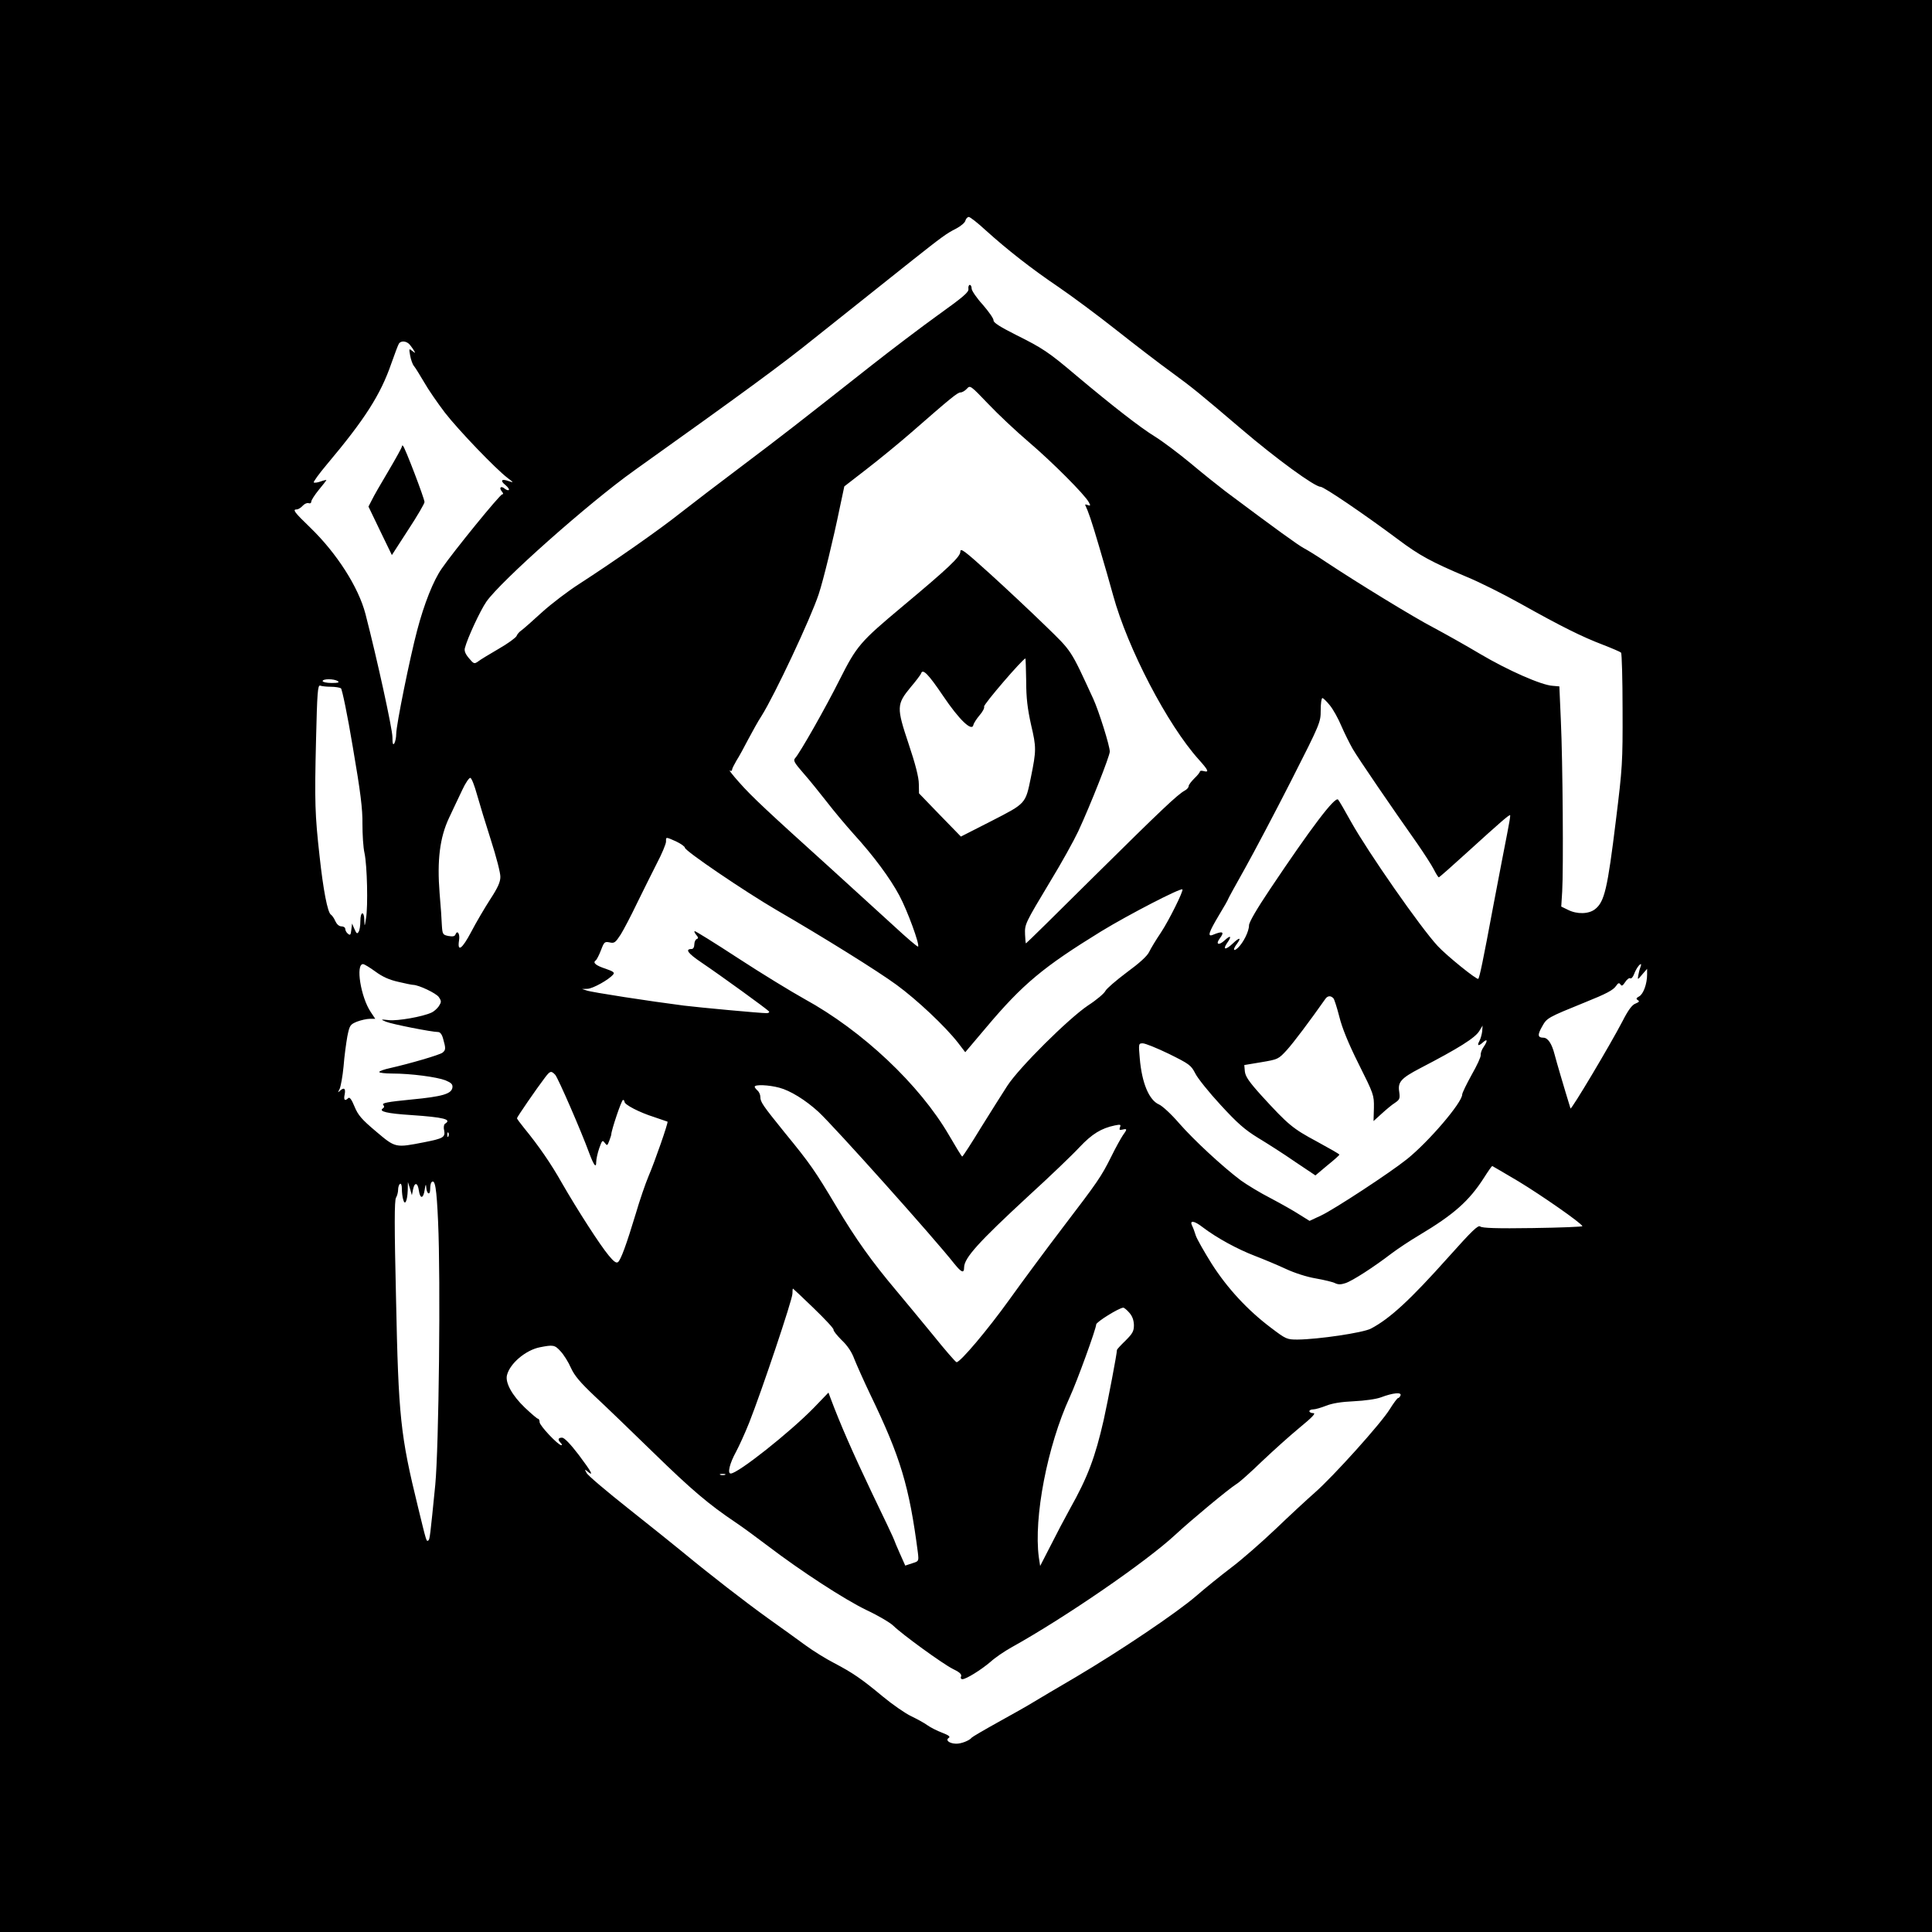 <?xml version="1.0" standalone="no"?>
<!DOCTYPE svg PUBLIC "-//W3C//DTD SVG 20010904//EN"
 "http://www.w3.org/TR/2001/REC-SVG-20010904/DTD/svg10.dtd">
<svg version="1.0" xmlns="http://www.w3.org/2000/svg"
 width="1024" height="1024" viewBox="0 0 1024 1024"
 preserveAspectRatio="xMidYMid meet">
  <rect width="1024" height="1024" fill="white"/>
<g transform="translate(0,1024) scale(0.1,-0.1)"
fill="#000000" stroke="none">
<path d="M0 5120 l0 -5120 5120 0 5120 0 0 5120 0 5120 -5120 0 -5120 0 0
-5120z m5226 3898 c112 -101 239 -201 384 -299 69 -47 208 -150 309 -230 100
-79 229 -178 286 -219 120 -88 142 -106 377 -306 183 -156 386 -304 417 -304
18 0 230 -144 411 -279 113 -85 178 -120 365 -199 66 -27 194 -91 285 -142
216 -121 325 -175 435 -217 49 -19 93 -38 97 -42 4 -4 8 -139 8 -301 1 -281
-1 -309 -35 -585 -45 -368 -61 -435 -111 -474 -33 -26 -95 -28 -144 -3 l-35
17 5 80 c7 115 3 688 -7 904 l-8 183 -35 3 c-59 3 -238 82 -385 169 -77 46
-188 108 -246 139 -106 55 -406 239 -569 347 -47 32 -101 65 -120 75 -30 16
-145 99 -415 301 -38 29 -122 96 -185 149 -63 52 -149 117 -190 142 -76 47
-217 156 -416 323 -145 123 -178 145 -319 215 -85 43 -120 65 -119 77 1 9 -25
46 -57 83 -33 36 -59 75 -59 85 0 11 -4 20 -10 20 -5 0 -9 -10 -7 -22 2 -17
-29 -43 -160 -137 -89 -64 -250 -186 -358 -271 -397 -313 -464 -365 -680 -528
-121 -91 -269 -204 -330 -252 -112 -89 -348 -254 -535 -375 -58 -37 -146 -104
-196 -149 -49 -45 -99 -89 -110 -97 -11 -7 -23 -21 -26 -30 -4 -9 -46 -40 -95
-68 -48 -28 -98 -58 -109 -67 -20 -14 -23 -13 -48 17 -19 22 -26 39 -22 54 14
54 81 198 114 246 77 110 541 522 782 694 583 416 783 562 960 705 52 42 163
129 245 195 83 66 204 162 270 215 158 125 182 143 234 169 24 13 46 31 48 42
3 10 11 19 18 19 7 0 48 -32 91 -72z m-3054 -605 c8 -10 19 -25 23 -33 8 -13
7 -13 -10 0 -17 14 -18 13 -11 -25 4 -22 13 -47 20 -55 7 -8 31 -47 54 -86 22
-39 72 -111 110 -161 72 -93 270 -299 332 -346 34 -26 34 -26 6 -17 -38 14
-47 3 -17 -21 13 -11 21 -22 18 -26 -4 -3 -13 0 -22 7 -20 17 -32 5 -15 -15 8
-10 9 -15 2 -15 -12 0 -261 -306 -321 -394 -44 -63 -93 -186 -130 -327 -38
-143 -111 -502 -111 -549 0 -19 -5 -42 -10 -50 -7 -11 -10 -2 -10 33 0 43 -81
413 -143 653 -37 142 -152 322 -294 459 -84 81 -94 95 -70 95 8 0 22 9 31 19
10 11 24 17 32 14 8 -3 14 1 14 9 0 7 18 35 40 62 22 26 40 50 40 52 0 1 -14
-2 -31 -8 -16 -6 -33 -8 -36 -5 -3 3 28 46 70 96 201 239 284 369 341 534 18
51 36 99 40 105 11 18 41 15 58 -5z m3282 -517 c122 -104 296 -278 317 -318
10 -18 9 -20 -6 -15 -9 4 -15 4 -13 0 17 -36 32 -79 73 -218 26 -88 60 -205
75 -261 77 -281 288 -686 454 -870 51 -57 56 -69 26 -61 -11 3 -20 2 -20 -2 0
-4 -13 -21 -30 -37 -16 -16 -30 -34 -30 -41 0 -7 -9 -17 -20 -23 -39 -21 -127
-105 -482 -456 -196 -195 -358 -354 -360 -354 -2 0 -4 21 -5 47 -2 55 -1 57
134 282 58 95 124 214 148 265 65 140 167 399 167 422 1 29 -59 218 -87 279
-123 267 -112 250 -256 390 -74 72 -205 195 -291 273 -136 123 -158 140 -158
118 0 -27 -61 -85 -310 -293 -221 -185 -239 -206 -329 -384 -76 -152 -212
-391 -237 -418 -11 -12 -3 -25 45 -80 32 -36 87 -105 124 -152 36 -47 100
-123 142 -170 105 -115 193 -234 242 -326 42 -78 109 -261 99 -270 -3 -3 -60
46 -128 109 -68 62 -220 201 -338 308 -332 300 -414 376 -482 453 -35 39 -57
68 -50 63 7 -4 12 -2 12 4 0 6 11 27 23 48 13 20 41 71 62 112 22 41 53 98 71
125 70 111 261 518 303 645 25 75 78 293 112 459 l24 113 120 93 c66 51 171
137 233 191 213 186 247 214 263 214 9 0 24 9 34 20 17 19 19 17 113 -81 52
-55 149 -146 216 -203z m-15 -1265 c0 -91 7 -147 26 -233 28 -119 28 -135 -1
-278 -29 -141 -25 -137 -208 -231 l-163 -83 -111 114 -111 115 -1 50 c0 34
-18 105 -54 212 -65 194 -64 210 11 301 28 33 53 66 55 73 9 26 38 -3 117
-120 85 -126 152 -190 160 -154 2 10 17 33 33 52 16 18 27 39 24 46 -4 11 206
255 219 255 1 0 3 -54 4 -119z m-3649 -1 c11 -7 2 -10 -32 -10 -27 0 -48 5
-48 10 0 13 60 13 80 0z m-37 -30 c23 0 47 -4 54 -8 6 -4 35 -143 63 -312 41
-239 52 -327 51 -407 0 -56 4 -125 11 -155 14 -65 19 -280 8 -345 -7 -46 -8
-47 -9 -10 -1 51 -21 47 -21 -5 0 -24 -4 -50 -10 -58 -7 -11 -11 -8 -21 15
l-13 30 -4 -33 c-3 -28 -6 -31 -18 -21 -8 6 -14 18 -14 25 0 8 -9 14 -20 14
-13 0 -25 11 -33 28 -6 15 -17 30 -23 34 -18 11 -41 133 -60 308 -25 223 -27
291 -19 618 6 252 9 292 22 288 8 -3 33 -6 56 -6z m5296 -99 c17 -21 45 -71
61 -110 17 -39 44 -93 60 -121 29 -50 213 -319 341 -500 36 -52 76 -114 88
-137 12 -24 24 -43 27 -43 3 0 71 60 151 133 175 159 223 201 227 196 2 -2 -5
-44 -15 -94 -10 -49 -43 -223 -74 -385 -55 -295 -73 -381 -80 -388 -7 -7 -168
123 -215 174 -91 98 -369 497 -459 658 -33 60 -64 113 -69 118 -17 17 -143
-150 -360 -474 -71 -106 -112 -176 -112 -193 0 -32 -31 -93 -59 -119 -24 -22
-28 -9 -6 20 27 36 15 38 -20 4 -38 -36 -57 -36 -31 2 26 36 19 44 -13 14 -31
-29 -50 -22 -26 10 27 36 16 41 -37 19 -30 -12 -21 14 32 103 28 46 50 85 50
88 0 2 40 75 89 162 48 86 159 296 245 465 154 303 156 309 156 372 0 36 4 65
9 65 5 0 23 -18 40 -39z m-4521 -472 c13 -46 46 -155 74 -242 28 -87 51 -175
50 -195 0 -27 -14 -58 -54 -119 -29 -45 -75 -123 -101 -173 -48 -91 -74 -109
-64 -44 6 34 -9 57 -19 31 -4 -10 -14 -12 -37 -8 -30 6 -32 9 -35 56 -1 28 -6
104 -12 170 -14 175 1 296 50 400 21 44 52 111 70 148 17 37 37 66 43 64 7 -2
22 -41 35 -88z m1056 -249 c25 -12 46 -27 46 -33 0 -17 319 -233 485 -330 250
-145 536 -323 637 -397 108 -79 257 -219 325 -306 l39 -51 110 130 c195 232
304 322 611 511 148 90 421 231 430 222 7 -7 -72 -166 -114 -229 -25 -37 -53
-83 -62 -102 -10 -22 -52 -60 -119 -109 -56 -42 -107 -86 -113 -98 -6 -13 -47
-48 -92 -77 -104 -70 -365 -329 -428 -426 -25 -38 -88 -139 -140 -222 -51 -84
-96 -153 -99 -153 -3 0 -34 51 -70 113 -156 268 -458 553 -766 722 -70 39
-229 136 -353 217 -124 81 -227 145 -230 143 -2 -3 2 -12 10 -21 11 -13 11
-18 2 -21 -7 -3 -13 -16 -13 -29 0 -14 -6 -24 -14 -24 -37 0 -20 -23 51 -71
105 -71 352 -250 359 -260 3 -5 -3 -9 -13 -9 -34 0 -357 30 -438 40 -180 23
-492 71 -515 80 l-25 8 29 1 c28 1 113 48 136 76 9 10 1 16 -39 30 -52 17 -71
32 -54 44 5 3 18 28 28 54 17 45 20 47 46 42 25 -6 31 -1 59 42 16 26 55 100
85 163 31 63 78 158 105 211 28 53 50 106 50 118 0 26 -3 26 54 1z m-1595
-689 c38 -28 73 -44 122 -55 37 -9 73 -16 78 -16 30 0 124 -45 137 -65 14 -21
14 -26 0 -48 -9 -13 -27 -29 -39 -34 -47 -22 -180 -45 -225 -40 -46 5 -46 4
-17 -8 30 -13 244 -55 277 -55 11 0 21 -13 27 -37 14 -49 14 -58 -3 -72 -14
-12 -176 -59 -278 -82 -32 -7 -58 -16 -58 -21 0 -4 30 -8 68 -8 99 0 236 -18
283 -36 31 -13 39 -21 37 -38 -5 -34 -52 -48 -220 -64 -122 -12 -155 -18 -147
-28 7 -8 6 -14 -2 -19 -24 -16 25 -27 149 -35 176 -12 218 -23 181 -46 -6 -3
-9 -19 -5 -34 7 -38 -4 -44 -105 -64 -154 -30 -152 -31 -256 57 -76 64 -95 86
-114 132 -15 37 -26 52 -33 45 -18 -18 -26 -11 -19 20 6 32 -4 38 -26 18 -11
-11 -11 -9 -1 10 6 13 16 67 21 120 4 54 14 125 20 159 12 59 15 63 51 78 21
8 52 15 68 15 l29 0 -24 36 c-53 79 -81 254 -41 254 7 0 36 -18 65 -39z m6705
21 c-4 -10 -9 -30 -11 -43 -4 -23 -3 -23 21 6 l26 30 0 -30 c0 -50 -20 -104
-42 -116 -16 -9 -18 -13 -7 -20 10 -6 7 -10 -12 -18 -18 -6 -39 -34 -69 -93
-65 -125 -273 -474 -276 -463 -34 110 -75 250 -84 285 -15 59 -36 90 -60 90
-30 0 -32 15 -6 60 25 45 29 47 226 127 117 47 150 65 166 88 11 16 16 17 23
7 6 -10 12 -7 25 13 9 14 21 23 26 20 6 -4 15 6 21 22 10 27 28 53 36 53 2 0
1 -8 -3 -18z m-1626 -164 c5 -7 19 -51 31 -98 14 -57 47 -139 102 -249 80
-160 82 -165 81 -233 l-2 -70 44 40 c23 21 55 48 70 57 25 17 27 23 22 59 -8
51 10 71 109 123 208 108 294 162 316 199 l17 28 -2 -30 c-2 -16 -8 -39 -15
-52 -14 -26 -5 -29 21 -5 23 20 23 5 1 -27 -10 -14 -16 -33 -15 -42 2 -9 -20
-56 -48 -105 -27 -49 -50 -96 -50 -104 0 -43 -178 -251 -293 -343 -91 -73
-386 -266 -454 -298 l-62 -29 -53 33 c-29 19 -98 58 -153 87 -55 28 -127 72
-159 95 -98 74 -247 212 -326 302 -41 48 -90 93 -107 100 -53 23 -91 114 -102
245 -7 78 -6 79 16 79 13 0 75 -25 139 -56 107 -53 117 -60 139 -103 12 -25
73 -101 134 -167 90 -98 129 -132 199 -175 48 -29 136 -85 195 -126 l109 -73
63 53 c35 28 64 54 64 57 1 3 -54 34 -120 70 -127 68 -151 88 -291 241 -67 74
-87 103 -90 130 l-3 34 90 15 c89 15 91 16 136 65 36 40 121 153 204 271 12
17 29 18 43 2z m-4125 -405 c15 -17 137 -297 179 -412 25 -67 38 -85 38 -50 0
14 7 47 16 73 15 42 17 45 29 29 13 -17 14 -16 24 10 6 16 11 31 11 35 0 20
54 182 62 182 4 0 8 -4 8 -10 0 -15 79 -56 155 -80 39 -13 71 -24 73 -25 5 -4
-67 -211 -101 -290 -16 -38 -47 -128 -68 -200 -49 -162 -78 -241 -93 -254 -9
-8 -23 2 -50 35 -46 55 -165 240 -248 384 -58 103 -123 197 -200 291 -21 26
-38 49 -38 52 0 6 103 156 148 215 28 37 33 38 55 15z m1187 -68 c58 -15 139
-65 208 -128 85 -79 614 -670 720 -805 38 -47 52 -53 52 -19 1 50 76 133 340
377 113 103 235 220 272 260 66 70 115 100 187 115 30 6 33 5 27 -10 -5 -14
-2 -16 14 -12 25 6 25 2 1 -31 -10 -15 -38 -65 -61 -112 -54 -108 -70 -131
-260 -380 -86 -113 -212 -283 -280 -378 -114 -159 -260 -332 -280 -332 -5 0
-62 66 -128 148 -66 81 -153 185 -192 232 -128 152 -214 272 -317 445 -114
191 -138 226 -274 392 -117 145 -129 162 -129 189 0 12 -7 27 -15 34 -8 7 -15
16 -15 20 0 13 74 10 130 -5z m-1753 -257 c-3 -8 -6 -5 -6 6 -1 11 2 17 5 13
3 -3 4 -12 1 -19z m5672 -240 c122 -74 332 -220 338 -237 2 -3 -116 -8 -262
-10 -192 -3 -269 0 -279 8 -11 10 -43 -21 -170 -163 -201 -225 -309 -325 -410
-378 -42 -22 -279 -57 -389 -58 -56 0 -61 2 -140 62 -125 94 -232 210 -315
340 -40 64 -78 131 -84 149 -6 19 -14 42 -19 51 -16 32 10 29 56 -7 75 -57
184 -116 275 -151 47 -18 121 -49 164 -69 47 -22 112 -43 160 -51 45 -8 91
-19 102 -25 16 -8 31 -8 55 0 37 12 150 85 244 157 33 25 98 68 145 96 186
111 266 182 345 305 22 35 42 63 44 63 1 0 64 -37 140 -82z m-5727 -215 c14
-306 4 -1194 -15 -1393 -27 -271 -29 -290 -37 -295 -10 -6 -9 -10 -54 175 -94
384 -104 477 -117 1109 -9 381 -9 519 0 533 6 10 11 29 11 42 0 14 5 28 10 31
6 4 10 -7 10 -27 0 -18 3 -44 7 -56 9 -35 22 -7 24 48 l1 45 11 -35 10 -35 6
30 c8 41 25 38 31 -5 7 -47 24 -44 31 5 4 28 7 32 8 13 2 -37 21 -47 21 -10 0
16 3 32 7 36 19 19 27 -31 35 -211z m1991 -457 c59 -57 107 -108 105 -114 -2
-5 18 -30 43 -55 31 -29 54 -64 67 -100 12 -30 50 -116 86 -191 159 -330 205
-482 251 -836 5 -45 5 -45 -31 -56 l-36 -12 -29 65 c-16 36 -29 67 -29 69 0 3
-53 116 -119 252 -99 208 -167 362 -220 504 l-10 27 -78 -81 c-127 -130 -402
-348 -440 -348 -19 0 -5 55 28 115 15 28 47 97 70 155 66 167 229 652 229 683
0 15 1 27 3 27 1 0 51 -47 110 -104z m1672 -23 c17 -19 24 -40 25 -66 0 -33
-7 -45 -45 -83 -25 -24 -45 -46 -45 -49 0 -20 -46 -261 -70 -370 -45 -198 -85
-305 -179 -472 -27 -49 -73 -136 -103 -196 l-55 -107 -7 46 c-28 210 45 590
164 849 38 82 140 363 140 385 0 13 119 87 143 89 4 1 19 -11 32 -26z m-3014
-205 c17 -18 42 -58 55 -88 19 -42 49 -77 126 -150 56 -52 196 -187 312 -300
202 -197 293 -274 436 -370 36 -24 112 -80 170 -124 176 -134 405 -283 523
-340 62 -29 126 -67 142 -83 47 -46 259 -200 314 -228 36 -17 49 -29 45 -40
-4 -8 -1 -15 7 -15 20 0 100 50 149 92 24 22 74 56 110 76 286 159 715 454
870 598 83 77 279 240 323 268 16 9 76 63 135 120 59 56 149 137 200 179 67
55 88 77 73 77 -12 0 -21 5 -21 10 0 6 9 10 21 10 11 0 41 9 67 19 32 13 80
21 147 24 59 3 118 11 145 21 63 24 110 28 103 10 -3 -8 -9 -14 -13 -14 -4 0
-24 -27 -44 -59 -45 -74 -299 -356 -397 -442 -40 -35 -134 -122 -209 -194 -75
-71 -181 -164 -236 -205 -54 -41 -137 -108 -184 -149 -103 -89 -403 -291 -640
-431 -96 -56 -197 -116 -225 -133 -27 -17 -111 -64 -185 -105 -74 -41 -137
-78 -140 -82 -11 -15 -56 -33 -83 -32 -36 1 -58 19 -38 31 9 6 -1 14 -35 27
-27 10 -62 28 -79 40 -16 12 -55 33 -86 48 -30 14 -98 61 -150 104 -113 94
-160 126 -259 178 -41 21 -109 63 -150 93 -41 30 -131 95 -200 144 -125 90
-307 231 -451 350 -41 34 -170 137 -287 230 -116 92 -217 177 -223 190 -11 20
-11 21 5 8 36 -30 21 -2 -46 87 -45 59 -77 92 -89 92 -22 0 -24 -11 -7 -28 7
-7 8 -12 3 -12 -17 0 -115 104 -115 122 0 10 -4 18 -8 18 -5 0 -36 27 -70 59
-67 64 -105 132 -95 172 15 62 99 133 174 148 71 14 79 13 110 -21z m872 -655
c-7 -2 -19 -2 -25 0 -7 3 -2 5 12 5 14 0 19 -2 13 -5z"/>
<path d="M2130 7873 c0 -5 -32 -63 -71 -129 -39 -65 -79 -135 -88 -154 l-18
-35 62 -129 62 -128 86 133 c48 73 87 140 87 148 0 18 -103 288 -114 298 -3 3
-6 2 -6 -4z"/>
</g>
</svg>
